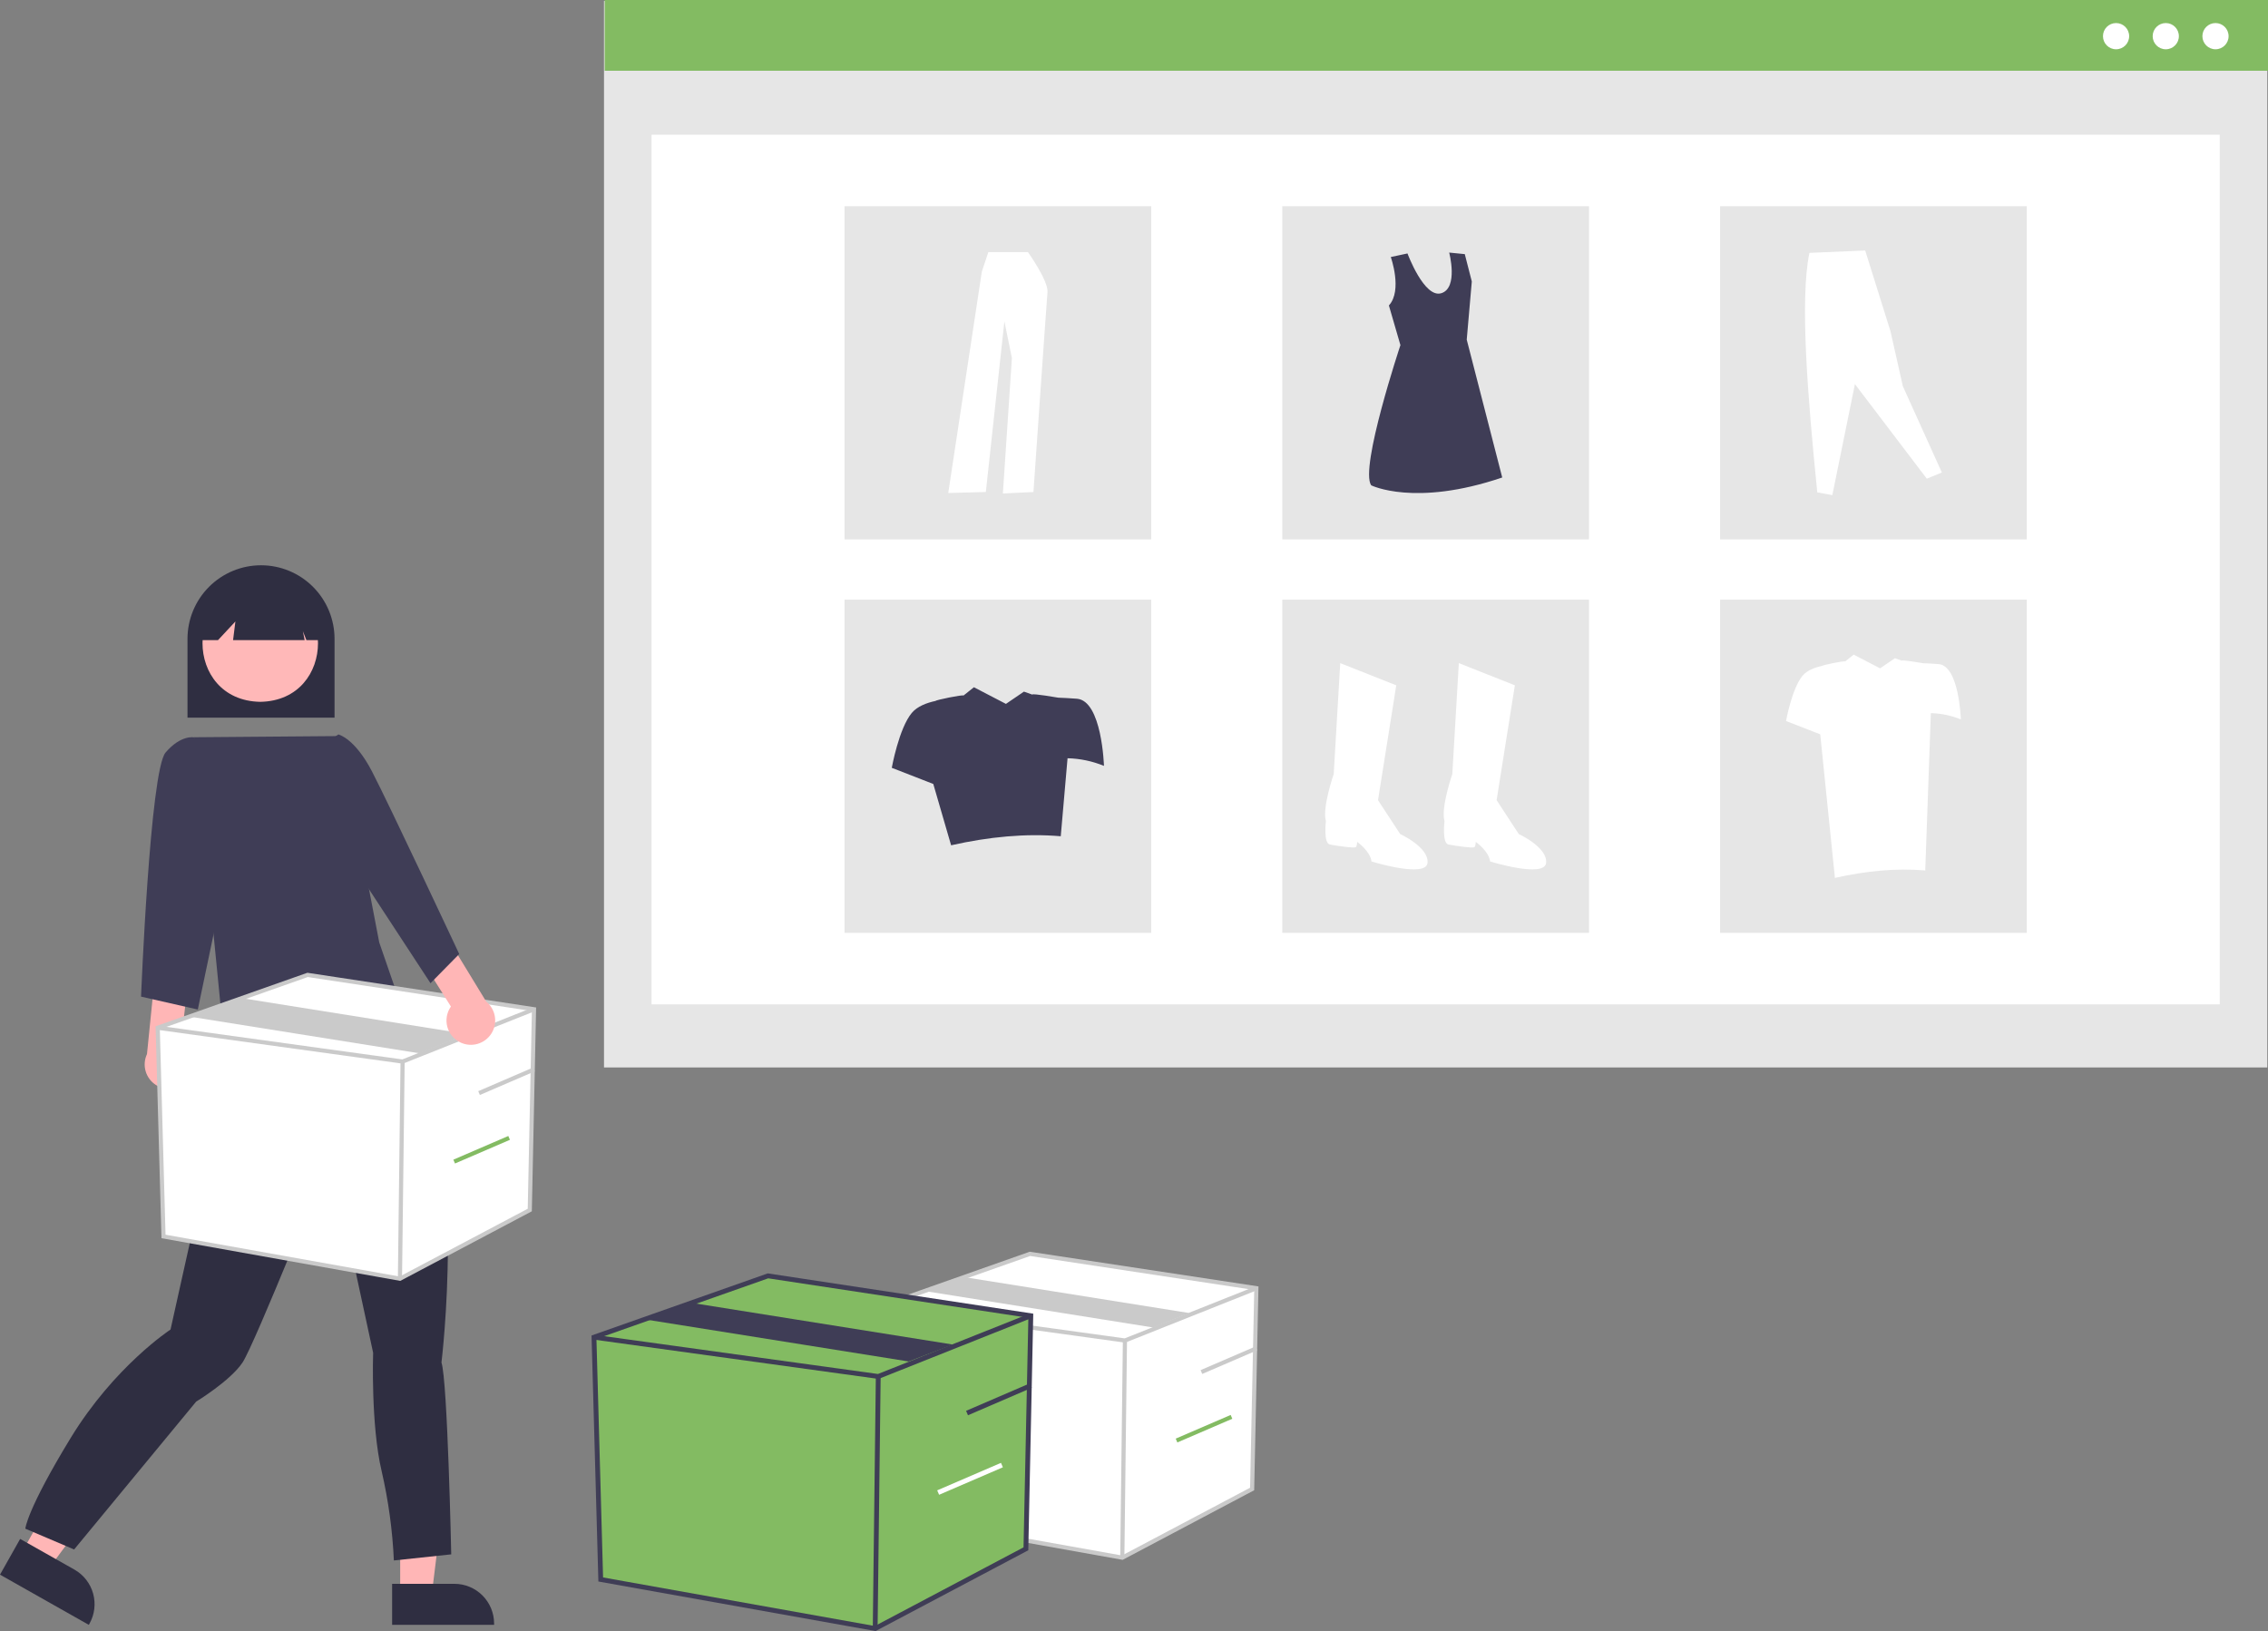 <svg width="520" height="374" viewBox="0 0 520 374" fill="none" xmlns="http://www.w3.org/2000/svg">
<rect x="0" y="0" width="520" height="374" fill="#808080" stroke="none"/>
<g clip-path="url(#clip0_695_2393)">
<path d="M138.483 0.216H519.836V244.764H138.483V0.216Z" fill="#E6E6E6"/>
<path d="M149.39 30.889H508.934V230.297H149.39V30.889Z" fill="white"/>
<path d="M138.647 0H520V16.222H138.647V0Z" fill="#83BB62"/>
<path d="M507.962 11.301C506.303 11.301 504.959 9.955 504.959 8.294C504.959 6.633 506.303 5.287 507.962 5.287C509.62 5.287 510.965 6.633 510.965 8.294C510.965 9.955 509.62 11.301 507.962 11.301Z" fill="white"/>
<path d="M496.563 11.301C494.905 11.301 493.56 9.955 493.56 8.294C493.56 6.633 494.905 5.287 496.563 5.287C498.222 5.287 499.566 6.633 499.566 8.294C499.566 9.955 498.222 11.301 496.563 11.301Z" fill="white"/>
<path d="M485.165 11.301C483.506 11.301 482.162 9.955 482.162 8.294C482.162 6.633 483.506 5.287 485.165 5.287C486.823 5.287 488.168 6.633 488.168 8.294C488.168 9.955 486.823 11.301 485.165 11.301Z" fill="white"/>
<path d="M394.374 47.29H464.695V123.681H394.374V47.29Z" fill="#E6E6E6"/>
<path d="M293.999 47.29H364.32V123.681H293.999V47.29Z" fill="#E6E6E6"/>
<path d="M193.628 47.29H263.949V123.681H193.628V47.29Z" fill="#E6E6E6"/>
<path d="M394.374 137.507H464.695V213.898H394.374V137.507Z" fill="#E6E6E6"/>
<path d="M293.999 137.507H364.32V213.898H293.999V137.507Z" fill="#E6E6E6"/>
<path d="M193.628 137.507H263.949V213.898H193.628V137.507Z" fill="#E6E6E6"/>
<path d="M347.324 157.14L334.476 152.054L332.982 177.485C332.982 177.485 330.293 185.263 331.189 188.255C331.189 188.255 330.592 193.342 332.086 193.641C333.58 193.94 337.764 194.539 338.06 194.239C338.356 193.939 338.359 193.042 338.359 193.042C338.359 193.042 341.347 195.136 341.646 197.53C341.646 197.53 354.195 201.419 354.494 197.829C354.793 194.238 348.219 191.246 348.219 191.246L343.14 183.468L347.324 157.14Z" fill="white"/>
<path d="M320.131 157.14L307.285 152.054L305.79 177.485C305.79 177.485 303.102 185.263 303.998 188.255C303.998 188.255 303.4 193.342 304.894 193.641C306.388 193.94 310.573 194.539 310.868 194.239C311.164 193.939 311.167 193.042 311.167 193.042C311.167 193.042 314.155 195.136 314.454 197.53C314.454 197.53 327.004 201.419 327.303 197.829C327.601 194.238 321.028 191.246 321.028 191.246L315.948 183.468L320.131 157.14Z" fill="white"/>
<path d="M318.876 58.935C318.876 58.935 321.612 66.59 318.442 70.041L321.085 79.134C321.085 79.134 311.695 107.339 314.378 111.278C314.378 111.278 324.393 116.292 344.426 109.487L336.289 77.88L337.451 64.539L335.841 58.271L332.265 57.916C332.265 57.916 334.411 65.974 330.476 67.228C326.541 68.482 322.703 58.117 322.703 58.117L318.876 58.935Z" fill="#3F3D56"/>
<path d="M445.223 108.345L441.77 109.76L425.292 88.076L420.114 113.531L416.661 112.902C414.446 90.956 412.639 68.572 414.856 57.985L427.646 57.434L433.452 75.979L436.277 88.549L445.223 108.345Z" fill="white"/>
<path d="M235.682 57.811C235.682 57.811 240.394 64.37 240.164 67.017C239.934 69.663 236.946 112.814 236.946 112.814L229.936 113.159L232.006 82.091L230.282 73.691L226.03 112.814L217.411 113.044L225.11 62.299L226.604 57.812L235.682 57.811Z" fill="white"/>
<path d="M209.049 163.473C210.3 161.97 212.45 161.157 214.515 160.718C214.456 160.53 220.796 159.218 220.903 159.488L223.294 157.582L230.638 161.4L234.765 158.587L236.682 159.268C236.604 158.929 242.633 159.975 242.633 159.975C243.785 160.017 245.256 160.089 246.903 160.216C252.669 160.66 253.113 175.614 253.113 175.614C250.46 174.528 247.631 173.934 244.765 173.864L243.207 191.75C235.19 191.062 226.783 191.863 218.068 193.823L213.982 179.763L204.465 176.057C204.465 176.057 206.091 167.026 209.049 163.473Z" fill="#3F3D56"/>
<path d="M413.271 154.956C414.302 153.717 416.074 153.048 417.776 152.686C417.725 152.531 422.951 151.45 423.04 151.673L425.01 150.102L431.06 153.248L434.461 150.931L436.04 151.492C435.975 151.213 440.943 152.075 440.943 152.075C441.89 152.109 443.105 152.168 444.461 152.273C449.213 152.639 449.578 164.96 449.578 164.96C447.392 164.064 445.061 163.575 442.7 163.518L441.415 199.594C434.81 199.027 427.883 199.687 420.704 201.302L417.337 168.379L409.496 165.326C409.496 165.326 410.835 157.885 413.271 154.956Z" fill="white"/>
<path d="M76.703 164.559H42.988V146.495C42.988 142.018 44.764 137.725 47.925 134.559C51.087 131.394 55.374 129.616 59.846 129.616C64.316 129.616 68.604 131.394 71.766 134.559C74.927 137.725 76.703 142.018 76.703 146.495V164.559Z" fill="#2F2E41"/>
<path d="M91.752 365.537H99.003L102.453 337.528H91.751L91.752 365.537Z" fill="#FFB6B6"/>
<path d="M89.903 363.166H104.184C106.598 363.166 108.913 364.126 110.619 365.835C112.326 367.544 113.285 369.861 113.285 372.278V372.574H89.903V363.166Z" fill="#2F2E41"/>
<path d="M5.066 355.847L11.381 359.417L28.137 336.727L18.817 331.459L5.066 355.847Z" fill="#FFB6B6"/>
<path d="M4.621 352.872L17.057 359.9C19.159 361.088 20.703 363.064 21.35 365.392C21.997 367.72 21.694 370.211 20.508 372.315L20.362 372.573L0.001 361.064L4.621 352.872Z" fill="#2F2E41"/>
<path d="M51.412 239.581L50.852 242.383C50.852 242.383 49.174 244.064 50.013 244.904C50.852 245.744 50.572 249.667 50.572 249.667C50.103 256.819 40.77 297.009 39.1 304.859C39.1 304.859 26.229 313.263 16.157 329.793C6.084 346.322 5.806 350.524 5.806 350.524L16.995 355.288L44.973 321.388C44.973 321.388 52.808 316.626 55.606 312.423C58.404 308.221 75.755 264.795 75.755 264.795L85.55 310.182C85.55 310.182 84.99 326.711 87.508 337.357C89.057 344.076 89.993 350.921 90.306 357.809L103.457 356.409C103.457 356.409 102.618 316.626 101.219 312.423C101.219 312.423 107.095 263.955 95.343 244.624L85.872 219.342L76.596 215.767L51.412 239.581Z" fill="#2F2E41"/>
<path d="M59.67 134.031C77.325 134.334 77.322 160.628 59.67 160.927C42.017 160.625 42.02 134.331 59.67 134.031Z" fill="#FFB8B8"/>
<path d="M73.258 146.782H70.257L69.44 144.736L69.849 146.782H53.438L53.97 142.501L49.981 146.782H46.002V144.462C46.001 142.67 46.352 140.896 47.036 139.24C47.719 137.584 48.722 136.079 49.987 134.811C51.251 133.544 52.753 132.537 54.405 131.851C56.058 131.164 57.83 130.81 59.62 130.808C61.409 130.807 63.181 131.159 64.835 131.843C66.489 132.528 67.992 133.532 69.258 134.798C70.524 136.064 71.529 137.567 72.215 139.222C72.901 140.877 73.255 142.651 73.256 144.443V144.462L73.258 146.782Z" fill="#2F2E41"/>
<path d="M77.875 168.779L44.514 169.05L51.563 240.663C51.563 240.663 90.577 238.602 90.602 226.678L86.947 216.082L77.875 168.779Z" fill="#3F3D56"/>
<path d="M43.082 247.586C43.595 246.957 43.964 246.224 44.163 245.437C44.361 244.65 44.386 243.829 44.233 243.031C44.081 242.234 43.756 241.479 43.281 240.821C42.806 240.163 42.193 239.618 41.485 239.223L42.935 226.615L35.498 223.864L33.7 241.698C33.12 242.933 33.011 244.338 33.395 245.647C33.779 246.957 34.629 248.081 35.784 248.806C36.939 249.531 38.319 249.807 39.664 249.582C41.009 249.358 42.225 248.648 43.082 247.586Z" fill="#FFB6B6"/>
<path d="M48.903 175.219L44.513 169.076C44.513 169.076 41.509 168.408 37.96 172.554C34.411 176.7 32.341 228.522 32.341 228.522L45.353 231.483L53.043 194.764L48.903 175.219Z" fill="#3F3D56"/>
<path d="M122.434 231.417L121.466 277.457L91.699 293.208L37.489 283.516L36.158 235.658L70.523 223.541L122.434 231.417Z" fill="white"/>
<path d="M91.776 293.705L121.935 277.747L122.918 231.009L70.477 223.053L70.365 223.093L35.673 235.324L37.025 283.916L91.776 293.705ZM120.997 277.167L91.621 292.711L37.953 283.115L36.643 235.991L70.569 224.03L121.95 231.825L120.997 277.167Z" fill="#CACACA"/>
<path d="M92.363 243.9L92.48 243.854L122.609 231.859L122.259 230.975L92.245 242.923L36.223 235.186L36.093 236.129L92.363 243.9Z" fill="#CACACA"/>
<path d="M91.831 243.406L92.781 243.417L92.176 293.214L91.226 293.202L91.831 243.406Z" fill="#CACACA"/>
<path d="M96.17 241.517L107.031 237.108L54.746 228.766L43.885 233.174L96.17 241.517Z" fill="#CACACA"/>
<path d="M122.245 244.773L122.621 245.647L110.024 251.078L109.648 250.203L122.245 244.773Z" fill="#CACACA"/>
<path d="M116.542 260.479L116.918 261.354L104.321 266.784L103.945 265.91L116.542 260.479Z" fill="#83BB62"/>
<path d="M288.055 295.381L287.087 341.421L257.32 357.172L203.11 347.479L201.779 299.621L236.144 287.505L288.055 295.381Z" fill="white"/>
<path d="M257.398 357.669L287.556 341.711L288.539 294.973L236.098 287.017L235.986 287.056L201.294 299.287L202.646 347.879L257.398 357.669ZM286.618 341.131L257.242 356.674L203.575 347.078L202.264 299.955L236.19 287.993L287.571 295.788L286.618 341.131Z" fill="#CACACA"/>
<path d="M257.984 307.864L258.101 307.818L288.23 295.823L287.88 294.938L257.866 306.887L201.844 299.15L201.714 300.093L257.984 307.864Z" fill="#CACACA"/>
<path d="M257.448 307.369L258.398 307.381L257.793 357.177L256.843 357.166L257.448 307.369Z" fill="#CACACA"/>
<path d="M264.422 304.397L272.652 301.072L220.367 292.73L212.137 296.055L264.422 304.397Z" fill="#CACACA"/>
<path d="M287.866 308.736L288.242 309.611L275.645 315.041L275.269 314.167L287.866 308.736Z" fill="#CACACA"/>
<path d="M282.163 324.443L282.539 325.317L269.942 330.748L269.566 329.874L282.163 324.443Z" fill="#83BB62"/>
<path d="M236.34 301.693L235.216 355.139L200.661 373.423L137.733 362.171L136.188 306.616L176.08 292.551L236.34 301.693Z" fill="#83BB62"/>
<path d="M200.752 374L235.762 355.475L236.902 301.22L176.027 291.984L175.897 292.03L135.625 306.228L137.194 362.636L200.752 374ZM234.672 354.802L200.572 372.845L138.272 361.706L136.751 307.003L176.134 293.118L235.779 302.167L234.672 354.802Z" fill="#3F3D56"/>
<path d="M201.432 316.184L201.567 316.13L236.543 302.207L236.135 301.18L201.294 315.05L136.262 306.069L136.111 307.163L201.432 316.184Z" fill="#3F3D56"/>
<path d="M200.81 315.61L201.914 315.624L201.212 373.429L200.108 373.416L200.81 315.61Z" fill="#3F3D56"/>
<path d="M208.348 312.185L218.461 308.3L157.766 298.616L147.652 302.501L208.348 312.185Z" fill="#3F3D56"/>
<path d="M236.122 317.197L236.559 318.212L221.936 324.516L221.499 323.501L236.122 317.197Z" fill="#3F3D56"/>
<path d="M229.501 335.43L229.938 336.445L215.315 342.749L214.878 341.734L229.501 335.43Z" fill="white"/>
<path d="M105.558 239.03C104.824 238.685 104.175 238.183 103.655 237.56C103.136 236.936 102.76 236.206 102.552 235.422C102.345 234.637 102.313 233.816 102.456 233.017C102.6 232.218 102.917 231.461 103.385 230.798L96.629 220.06L102.144 214.358L111.473 229.655C112.533 230.516 113.24 231.737 113.461 233.086C113.683 234.434 113.402 235.817 112.673 236.973C111.944 238.128 110.817 238.976 109.506 239.355C108.195 239.734 106.79 239.619 105.558 239.031V239.03Z" fill="#FFB6B6"/>
<path d="M72.748 171.602L77.589 168.408C77.589 168.408 81.324 169.247 85.296 176.898C89.269 184.548 105.289 218.754 105.289 218.754L98.704 225.446L81.136 198.612L72.748 171.602Z" fill="#3F3D56"/>
</g>
<defs>
<clipPath id="clip0_695_2393">
<rect width="520" height="374" fill="white" transform="matrix(-1 0 0 1 520 0)"/>
</clipPath>
</defs>
</svg>
